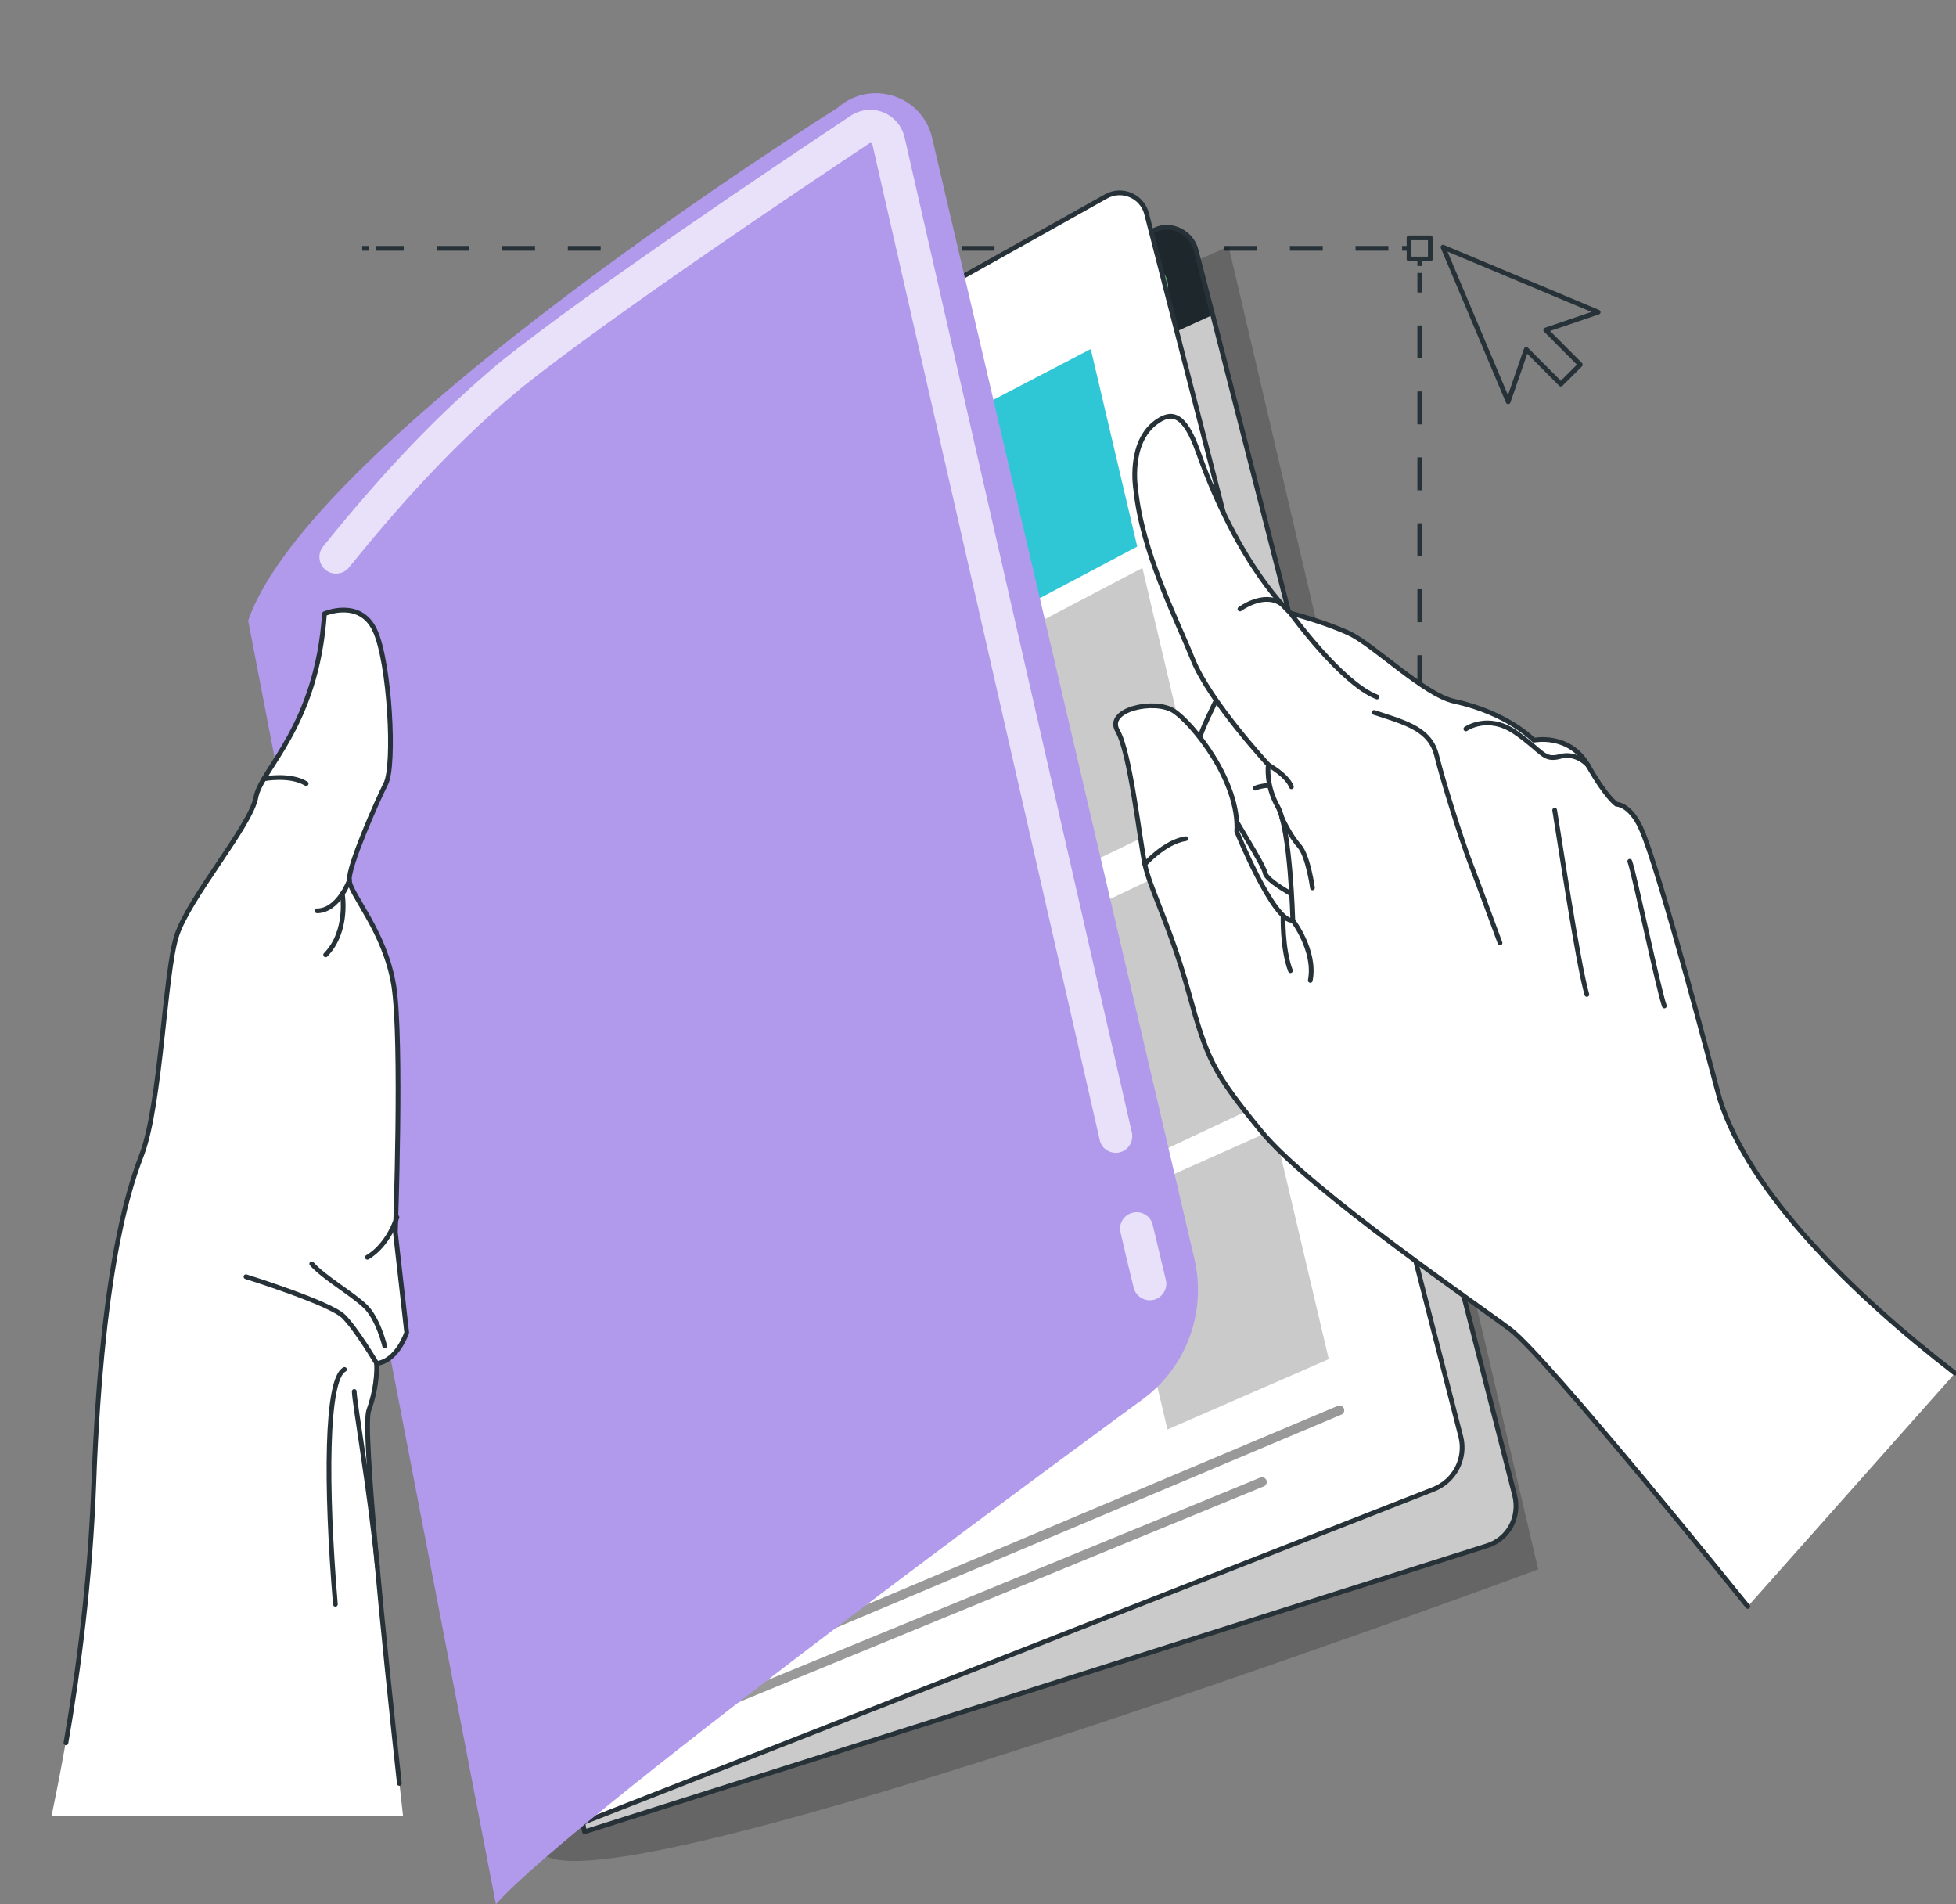 <svg width="413" height="402" viewBox="0 0 413 402" fill="none" xmlns="http://www.w3.org/2000/svg">
<rect x="0" y="0" width="413" height="402" fill="#808080" stroke="none"/>
<g clip-path="url(#clip0_728_1523)">
<path d="M297.511 52.42H296.043" stroke="#263238" stroke-linejoin="round"/>
<path d="M293.148 52.42H79.412" stroke="#263238" stroke-linejoin="round" stroke-dasharray="6.93 6.93"/>
<path d="M77.944 52.42H76.475" stroke="#263238" stroke-linejoin="round"/>
<path d="M299.776 316.697V315.233" stroke="#263238" stroke-linejoin="round"/>
<path d="M299.776 312.304V57.608" stroke="#263238" stroke-linejoin="round" stroke-dasharray="6.96 6.96"/>
<path d="M299.776 56.144V54.679" stroke="#263238" stroke-linejoin="round"/>
<path d="M302 50.203H297.511V54.679H302V50.203Z" stroke="#263238" stroke-miterlimit="10" stroke-linejoin="round"/>
<path d="M337.448 65.891L304.685 52.169L318.444 84.801L322.262 73.757L329.561 81.078L333.672 76.978L326.373 69.657L337.448 65.891Z" stroke="#263238" stroke-miterlimit="10" stroke-linecap="round" stroke-linejoin="round"/>
<path opacity="0.3" d="M259.42 52.002L324.779 331.298C324.779 331.298 103.827 413.379 114.23 387.985C114.23 387.985 61.625 138.476 66.072 137.556C70.518 136.636 259.42 52.002 259.42 52.002Z" fill="black" fill-opacity="0.7"/>
<path d="M313.955 326.319L123.418 386.688L76.769 144.25L74.126 130.444L243.857 48.529C247.255 46.898 251.575 48.99 252.54 52.797L256.064 66.477L319.786 315.567C321.003 320.295 318.486 324.897 313.955 326.319Z" fill="white"/>
<path d="M256.064 66.477L78.111 147.68L74.084 130.444L243.857 48.529C247.255 46.898 251.575 48.99 252.54 52.797L256.064 66.477Z" fill="#263238"/>
<path d="M247.129 60.453C247.129 62.921 245.367 64.804 243.185 64.678C241.004 64.511 239.242 62.377 239.242 59.909C239.242 57.441 241.004 55.558 243.185 55.683C245.367 55.851 247.129 57.984 247.129 60.453Z" fill="#92E3A9" stroke="#263238" stroke-miterlimit="10" stroke-linecap="round" stroke-linejoin="round"/>
<path d="M236.977 65.473C236.977 67.774 235.341 69.531 233.327 69.364C231.314 69.238 229.677 67.23 229.677 64.929C229.677 62.628 231.314 60.871 233.327 61.038C235.341 61.206 236.977 63.172 236.977 65.473Z" fill="#92E3A9" stroke="#263238" stroke-miterlimit="10" stroke-linecap="round" stroke-linejoin="round"/>
<path d="M227.37 69.824C227.37 71.958 225.818 73.631 223.93 73.464C222.043 73.338 220.49 71.497 220.49 69.322C220.49 67.147 222.043 65.515 223.93 65.682C225.86 65.808 227.37 67.648 227.37 69.824Z" fill="#92E3A9" stroke="#263238" stroke-miterlimit="10" stroke-linecap="round" stroke-linejoin="round"/>
<path opacity="0.3" d="M313.955 326.319L123.418 386.688L76.769 144.25L74.126 130.444L243.857 48.529C247.255 46.898 251.575 48.99 252.54 52.797L256.064 66.477L319.786 315.567C321.003 320.295 318.486 324.897 313.955 326.319Z" fill="black" fill-opacity="0.7"/>
<path d="M313.955 326.319L123.418 386.688L76.769 144.25L74.126 130.444L243.857 48.529C247.255 46.898 251.575 48.99 252.54 52.797L256.064 66.477L319.787 315.567C321.003 320.295 318.486 324.897 313.955 326.319Z" stroke="#263238" stroke-miterlimit="10" stroke-linecap="round" stroke-linejoin="round"/>
<path d="M302.671 314.396L114.692 388.027L68.672 148.81L66.072 135.213L233.537 41.459C236.893 39.577 241.13 41.376 242.095 45.099L245.535 58.528L308.418 303.184C309.635 307.828 307.159 312.639 302.671 314.396Z" fill="white" stroke="#263238" stroke-miterlimit="10" stroke-linecap="round" stroke-linejoin="round"/>
<path opacity="0.4" d="M266.468 312.848L145.4 362.591" stroke="black" stroke-width="2" stroke-miterlimit="10" stroke-linecap="round" stroke-linejoin="round"/>
<path opacity="0.4" d="M282.828 297.703L128.997 362.591" stroke="black" stroke-width="2" stroke-miterlimit="10" stroke-linecap="round" stroke-linejoin="round"/>
<path opacity="0.3" d="M267.726 232.44L255.309 179.81L221.665 195.833L233.956 248.295L267.726 232.44Z" fill="black" fill-opacity="0.7"/>
<path opacity="0.3" d="M207.947 137.347L219.651 187.215L253.254 170.983L241.214 119.901L207.947 137.347Z" fill="black" fill-opacity="0.7"/>
<path d="M240.123 115.383L230.307 73.673L197.082 90.993L206.94 132.954L240.123 115.383Z" fill="#2FC7D6"/>
<path opacity="0.3" d="M235.173 253.483L246.499 301.761L280.563 286.91L269.111 238.38L235.173 253.483Z" fill="black" fill-opacity="0.7"/>
<path d="M52.396 131.03L104.708 402C121.446 382.923 241.088 295.528 241.088 295.528C250.401 288.792 254.764 277.162 252.247 265.992L196.83 29.16C194.775 20.123 183.784 16.609 176.862 22.759C176.862 22.759 65.61 92.457 52.396 131.03Z" fill="#B199EC"/>
<g opacity="0.7">
<path d="M242.766 274.485C241.172 274.485 239.746 273.397 239.368 271.807C238.403 267.916 237.48 264.067 236.599 260.177C236.138 258.294 237.313 256.412 239.2 255.993C241.088 255.533 242.976 256.704 243.395 258.587C244.318 262.436 245.241 266.327 246.164 270.175C246.625 272.058 245.451 273.941 243.563 274.401C243.311 274.443 243.018 274.485 242.766 274.485Z" fill="white"/>
</g>
<g opacity="0.7">
<path d="M235.592 243.359C233.998 243.359 232.53 242.271 232.195 240.639L184.203 30.498C184.203 30.456 184.162 30.289 183.952 30.205C183.742 30.122 183.616 30.205 183.574 30.247C171.241 38.447 129.542 66.31 110.245 81.747C97.954 91.955 86.669 103.711 73.707 119.776C72.49 121.282 70.267 121.533 68.756 120.32C67.246 119.106 66.995 116.889 68.211 115.383C81.467 98.942 93.046 86.893 105.757 76.308C124.802 61.08 163.774 34.975 179.631 24.432C181.686 23.093 184.245 22.8 186.511 23.721C188.776 24.641 190.454 26.608 190.999 28.992L238.99 239.091C239.41 240.974 238.235 242.857 236.348 243.275C236.096 243.317 235.844 243.359 235.592 243.359Z" fill="white"/>
</g>
<path d="M85.117 383.509C83.858 372.297 82.18 356.734 80.712 341.882C78.573 320.211 76.937 300.172 77.818 297.662C79.873 291.888 79.454 287.746 79.454 287.746C83.858 287.244 85.872 281.22 85.872 281.22L83.481 260.051C83.481 260.051 84.949 219.554 83.145 208.008C81.299 196.503 73.916 188.763 73.748 185.709C73.581 182.655 79.537 169.184 81.467 165.335C83.397 161.486 82.306 139.773 79.16 132.996C78.237 131.03 76.979 129.9 75.594 129.314C72.28 127.85 68.505 129.482 68.505 129.482C67.624 142.2 63.89 150.692 60.408 156.717C57.346 161.988 54.535 165.419 54.032 168.222C52.941 174.204 39.727 189.6 37.21 197.59C34.735 205.581 33.896 232.691 29.994 243.359C28.148 248.379 21.52 264.402 19.758 313.266C18.752 341.338 14.389 366.816 10.865 383.383H85.117V383.509Z" fill="white"/>
<path d="M13.927 367.904C16.57 352.676 19.045 333.724 19.8 313.35C21.562 264.486 28.19 248.463 30.036 243.442C33.938 232.774 34.776 205.623 37.252 197.674C39.727 189.683 52.983 174.288 54.032 168.305C55.122 162.323 66.91 153.412 68.504 129.565C68.504 129.565 76.014 126.302 79.16 133.08C82.306 139.857 83.439 161.528 81.467 165.419C79.537 169.268 73.581 182.739 73.748 185.793C73.916 188.847 81.299 196.586 83.145 208.091C84.949 219.596 83.481 260.135 83.481 260.135L85.872 281.304C85.872 281.304 83.9 287.328 79.496 287.83C79.496 287.83 79.915 291.972 77.859 297.745C76.475 301.678 81.174 347.655 84.32 376.48" stroke="#263238" stroke-miterlimit="10" stroke-linecap="round" stroke-linejoin="round"/>
<path d="M73.79 185.793C73.79 185.793 71.441 192.277 66.952 192.277" stroke="#263238" stroke-miterlimit="10" stroke-linecap="round" stroke-linejoin="round"/>
<path d="M72.28 188.679C72.28 188.679 73.664 196.544 68.756 201.565" stroke="#263238" stroke-miterlimit="10" stroke-linecap="round" stroke-linejoin="round"/>
<path d="M55.71 164.415C55.71 164.415 61.205 163.327 64.645 165.419" stroke="#263238" stroke-miterlimit="10" stroke-linecap="round" stroke-linejoin="round"/>
<path d="M51.934 269.506C51.934 269.506 69.763 275.07 72.574 277.915C75.384 280.76 79.495 287.746 79.495 287.746" stroke="#263238" stroke-miterlimit="10" stroke-linecap="round" stroke-linejoin="round"/>
<path d="M65.82 266.787C68.421 269.715 74.293 273.062 77.062 275.698C79.831 278.292 81.215 284.107 81.215 284.107" stroke="#263238" stroke-miterlimit="10" stroke-linecap="round" stroke-linejoin="round"/>
<path d="M77.566 265.406C77.566 265.406 81.677 263.356 83.816 256.955" stroke="#263238" stroke-miterlimit="10" stroke-linecap="round" stroke-linejoin="round"/>
<path d="M72.741 289.085C68.84 291.051 68.714 313.392 70.812 338.661" stroke="#263238" stroke-miterlimit="10" stroke-linecap="round" stroke-linejoin="round"/>
<path d="M74.797 293.729C74.839 296.197 78.153 315.065 79.705 330.879" stroke="#263238" stroke-miterlimit="10" stroke-linecap="round" stroke-linejoin="round"/>
<path d="M260.007 141.698C260.007 141.698 252.708 154.96 252.792 157.972C252.876 160.984 266.719 181.818 267.097 184.203C267.475 186.546 277.501 191.148 281.192 193.532C284.842 195.959 289.498 178.388 288.869 165.753C288.282 153.161 260.007 141.698 260.007 141.698Z" fill="white"/>
<path d="M260.007 141.698C260.007 141.698 252.708 154.96 252.792 157.972C252.876 160.984 266.719 181.818 267.097 184.203C267.475 186.546 277.501 191.148 281.192 193.532C284.842 195.959 289.498 178.388 288.869 165.753C288.282 153.161 260.007 141.698 260.007 141.698Z" stroke="#263238" stroke-miterlimit="10" stroke-linecap="round" stroke-linejoin="round"/>
<path d="M265 166.381C265 166.381 272.173 163.118 279.934 171.778" stroke="#263238" stroke-miterlimit="10" stroke-linecap="round" stroke-linejoin="round"/>
<path d="M412.79 289.88L369.036 339.121C369.036 339.121 361.863 330.21 352.843 319.291C340.048 303.77 323.646 284.274 318.99 280.718C313.326 276.367 276.452 251.224 266.258 238.757C264.79 236.958 263.531 235.368 262.399 233.946C255.687 225.286 254.344 221.604 250.988 209.555C247.087 195.457 242.808 187.675 241.717 182.446C241.675 182.278 241.633 182.111 241.633 181.944C240.501 176.17 238.529 158.767 235.97 154.332C233.327 149.772 243.815 147.555 247.8 150.107C251.785 152.617 261.769 164.958 261.14 175.585C261.14 175.585 268.985 194.871 272.97 194.327C272.97 194.327 272.467 175.041 269.782 170.313C268.188 167.51 267.81 164.917 267.726 163.285C267.684 162.155 267.768 161.486 267.768 161.486C267.768 161.486 255.435 148.224 251.827 139.271C248.219 130.36 241.088 116.596 239.746 103.209C239.746 103.209 238.151 93.587 243.982 89.236C246.206 87.562 248.261 87.102 250.359 89.989C251.198 91.202 252.079 92.959 252.96 95.427C261.727 120.069 272.509 129.482 272.509 129.482C272.509 129.482 279.682 131.323 284.884 133.749C285.639 134.084 286.478 134.628 287.401 135.255C289.708 136.803 292.477 139.02 295.372 141.196C299.525 144.333 303.845 147.387 307.118 148.099C318.444 150.567 323.856 156.298 323.856 156.298C323.856 156.298 331.365 154.709 335.35 161.695C339.21 168.431 341.349 169.811 341.349 169.811C341.391 169.811 344.202 169.853 346.467 174.79C350.494 183.534 362.576 230.18 363.163 232.063C368.029 247.5 382.46 264.026 398.989 278.543C403.477 282.475 408.134 286.282 412.79 289.88Z" fill="white"/>
<path d="M369.036 339.121C369.036 339.121 326.918 286.784 318.989 280.718C313.326 276.367 276.452 251.224 266.258 238.757C256.064 226.29 254.89 223.612 250.988 209.514C247.087 195.415 242.808 187.633 241.717 182.404C240.626 177.175 238.613 158.85 235.97 154.29C233.327 149.73 243.815 147.513 247.8 150.065C251.785 152.617 261.769 164.958 261.14 175.543C261.14 175.543 268.985 194.829 272.97 194.285C272.97 194.285 272.467 174.999 269.782 170.272C267.139 165.544 267.81 161.444 267.81 161.444C267.81 161.444 255.477 148.182 251.869 139.229C248.261 130.277 241.13 116.554 239.787 103.167C239.787 103.167 238.193 93.545 244.024 89.194C247.171 86.851 249.981 86.893 252.96 95.344C261.727 119.985 272.509 129.44 272.509 129.44C272.509 129.44 279.682 131.281 284.884 133.707C290.086 136.134 300.699 146.676 307.118 148.057C318.444 150.525 323.856 156.257 323.856 156.257C323.856 156.257 331.365 154.667 335.35 161.653C339.21 168.431 341.307 169.77 341.307 169.77C341.307 169.77 344.118 169.728 346.425 174.748C350.452 183.492 362.534 230.139 363.121 232.021C369.288 251.642 391.018 273.104 412.748 289.838" stroke="#263238" stroke-miterlimit="10" stroke-linecap="round" stroke-linejoin="round"/>
<path d="M272.551 129.524C272.551 129.524 283.248 144.292 290.757 147.136" stroke="#263238" stroke-miterlimit="10" stroke-linecap="round" stroke-linejoin="round"/>
<path d="M290.128 150.4C297.343 152.701 302 154.081 303.342 159.52C304.684 164.958 308.544 177.216 310.39 182.027C312.235 186.839 316.724 199.055 316.724 199.055" stroke="#263238" stroke-miterlimit="10" stroke-linecap="round" stroke-linejoin="round"/>
<path d="M272.97 194.327C272.97 194.327 277.878 200.686 276.662 206.962" stroke="#263238" stroke-miterlimit="10" stroke-linecap="round" stroke-linejoin="round"/>
<path d="M270.914 193.323C270.914 193.323 270.705 200.268 272.467 204.912" stroke="#263238" stroke-miterlimit="10" stroke-linecap="round" stroke-linejoin="round"/>
<path d="M267.81 161.486C267.81 161.486 271.754 163.62 272.677 166.088" stroke="#263238" stroke-miterlimit="10" stroke-linecap="round" stroke-linejoin="round"/>
<path d="M270.663 172.656C270.663 172.656 272.425 176.463 274.313 178.555C276.2 180.647 277.123 187.424 277.123 187.424" stroke="#263238" stroke-miterlimit="10" stroke-linecap="round" stroke-linejoin="round"/>
<path d="M241.717 182.446C241.717 182.446 245.954 177.677 250.359 177.049" stroke="#263238" stroke-miterlimit="10" stroke-linecap="round" stroke-linejoin="round"/>
<path d="M261.811 128.561C261.811 128.561 266.761 124.88 270.495 127.432" stroke="#263238" stroke-miterlimit="10" stroke-linecap="round" stroke-linejoin="round"/>
<path d="M344.118 181.818C345.124 184.538 350.159 208.886 351.417 212.358" stroke="#263238" stroke-miterlimit="10" stroke-linecap="round" stroke-linejoin="round"/>
<path d="M309.509 153.872C309.509 153.872 314.165 150.567 319.996 154.625C325.827 158.683 325.827 160.649 329.435 159.687C333.001 158.725 335.392 161.653 335.392 161.653" stroke="#263238" stroke-miterlimit="10" stroke-linecap="round" stroke-linejoin="round"/>
<path d="M328.26 171.025C329.183 176.505 333.127 203.238 335.056 209.932" stroke="#263238" stroke-miterlimit="10" stroke-linecap="round" stroke-linejoin="round"/>
</g>
<defs>
<clipPath id="clip0_728_1523">
<rect width="413" height="402" fill="white"/>
</clipPath>
</defs>
</svg>
